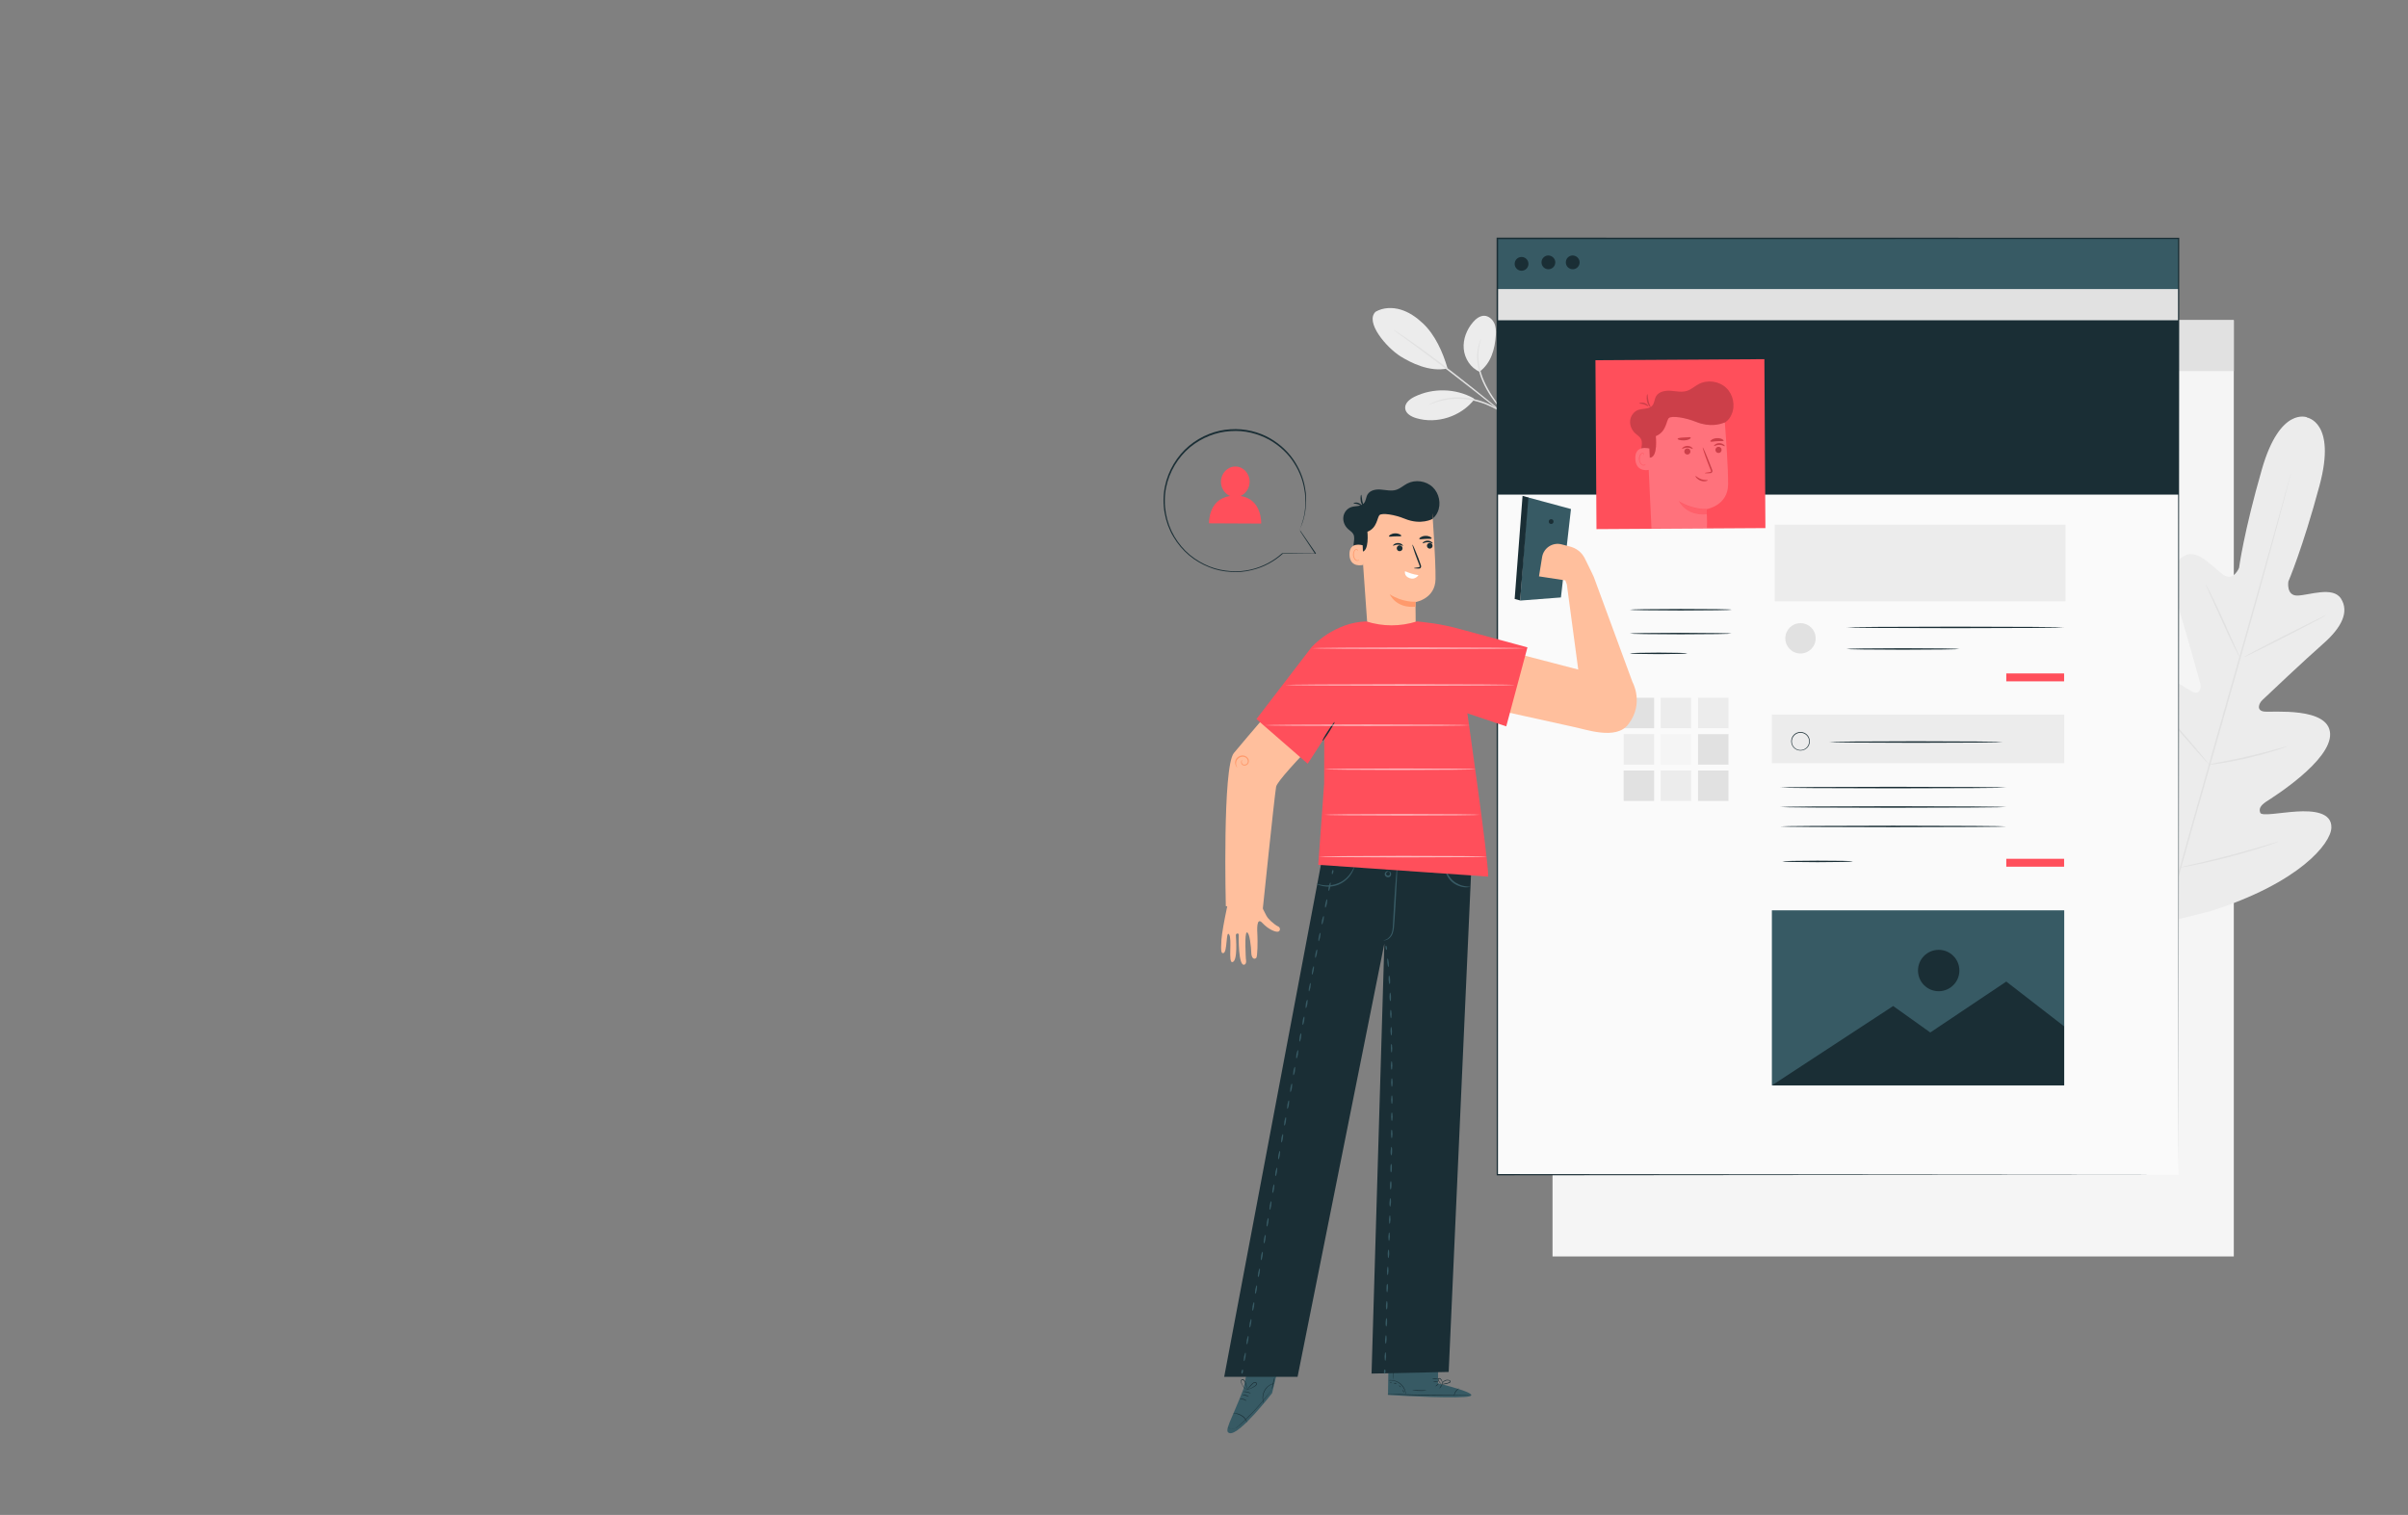 <?xml version="1.0" encoding="utf-8"?>
<!-- Generator: Adobe Illustrator 25.0.1, SVG Export Plug-In . SVG Version: 6.00 Build 0)  -->
<svg version="1.1" id="Layer_1" xmlns="http://www.w3.org/2000/svg" xmlns:xlink="http://www.w3.org/1999/xlink" x="0px" y="0px"
	 viewBox="0 0 1920 1208" style="enable-background:new 0 0 1920 1208;" xml:space="preserve">
<rect x="0" y="0" width="1920" height="1208" fill="#808080" stroke="none"/>
<style type="text/css">
	.st0{fill:#F5F5F5;}
	.st1{fill:#E1E1E1;}
	.st2{fill:#ECECEC;}
	.st3{fill:#1A2E35;}
	.st4{fill:#FF4F5B;}
	.st5{fill:#FAFAFA;}
	.st6{fill:#375A64;}
	.st7{opacity:0.2;}
	.st8{opacity:0.1;fill:#FFFFFF;}
	.st9{opacity:0.2;fill:#FFFFFF;}
	.st10{fill:#FFBF9D;}
	.st11{fill:#FF9A6C;}
	.st12{fill:#FFFFFF;}
	.st13{opacity:0.6;}
</style>
<g>
	<g>
		<g>
			<rect x="1237.9" y="255.3" class="st0" width="543.2" height="746.6"/>
		</g>
	</g>
	<g>
		<g>
			<rect x="1237.9" y="255.3" class="st1" width="543.2" height="40.6"/>
		</g>
		<g>
			<path class="st0" d="M1262.5,275.6c0,3-2.4,5.5-5.5,5.5c-3,0-5.5-2.4-5.5-5.5c0-3,2.4-5.5,5.5-5.5
				C1260.1,270.2,1262.5,272.6,1262.5,275.6z"/>
		</g>
		<g>
			<path class="st0" d="M1303.4,274.4c0,3-2.4,5.5-5.5,5.5c-3,0-5.5-2.4-5.5-5.5c0-3,2.4-5.5,5.5-5.5
				C1301,269,1303.4,271.4,1303.4,274.4z"/>
		</g>
		<g>
			<path class="st0" d="M1284,274.4c0,3-2.4,5.5-5.5,5.5c-3,0-5.5-2.4-5.5-5.5c0-3,2.4-5.5,5.5-5.5
				C1281.5,269,1284,271.4,1284,274.4z"/>
		</g>
	</g>
</g>
<g>
	<path class="st2" d="M1839.6,332.8c0,0-21.6-9-36.1,41.4c-14.5,50.4-18.2,78.6-18.2,78.6s-4.3,10.8-12.1,5.8
		c-7.8-5-20.3-21.1-30.9-15.7c-11,5.6-12.3,19.3-6.4,38c5.9,18.7,17.4,60,18.4,63.8c1,3.7-0.1,9.6-5.9,7c-5.9-2.6-42.1-30-54.1-12
		c-12,18,13,67.3,15.7,72.7c2.6,5.4,2,8.1-0.5,10.1c-2.4,1.9-13.8-8.4-24.4-15.8c-10.6-7.4-24.3-14.1-30.3-3.1s-1,50.6,48.6,107
		l24.7,24.6l34-8.5c71.5-22.7,96.3-54.1,96.8-66.6c0.5-12.5-14.7-13.8-27.6-13c-12.9,0.8-28,3.9-29.1,1c-1.1-2.9-0.3-5.5,4.8-8.9
		c5.1-3.3,51.9-32.6,50.9-54.2c-1-21.6-46.2-16.8-52.6-17.6c-6.4-0.8-4.2-6.5-1.5-9.1c2.8-2.7,34-32.2,48.7-45.1
		c14.7-12.9,20.7-25.4,14.1-35.8c-6.3-10.1-25.3-2.8-34.6-2.5c-9.3,0.3-7.4-11.2-7.4-11.2s11.3-26.1,24.9-76.7
		c13.6-50.7-10.2-54.1-10.2-54.1"/>
	<g>
		<path class="st1" d="M1826.5,377.9c0,0-0.1,0.4-0.2,1.1c-0.2,0.8-0.4,1.8-0.8,3.1c-0.7,2.8-1.8,6.8-3.1,12
			c-2.7,10.4-6.8,25.5-11.8,44.1c-10.1,37.2-24.5,88.4-40.6,144.9c-16.1,56.5-30.7,107.7-41,144.9c-5.1,18.5-9.3,33.5-12.2,44
			c-1.4,5.1-2.6,9.2-3.3,11.9c-0.4,1.3-0.7,2.4-0.9,3.1c-0.2,0.7-0.3,1-0.3,1s0.1-0.4,0.2-1.1c0.2-0.8,0.4-1.8,0.8-3.1
			c0.7-2.8,1.8-6.8,3.1-12c2.7-10.4,6.8-25.5,11.8-44.1c10.1-37.2,24.5-88.4,40.6-145c16.1-56.5,30.6-107.7,41-144.8
			c5.1-18.5,9.3-33.5,12.2-44c1.4-5.1,2.6-9.2,3.3-12c0.4-1.3,0.7-2.4,0.9-3.1C1826.4,378.2,1826.5,377.9,1826.5,377.9z"/>
	</g>
	<g>
		<path class="st1" d="M1758.7,466.1c0.1,0,0.5,0.7,1.3,2.1c0.8,1.4,1.9,3.5,3.2,6.1c2.6,5.2,6,12.4,9.7,20.5
			c3.5,7.9,6.7,15.1,9.2,20.7c1.1,2.4,2,4.5,2.8,6.2c0.7,1.5,1,2.3,0.9,2.3c-0.1,0-0.5-0.7-1.3-2.1c-0.8-1.4-1.9-3.5-3.2-6.1
			c-2.6-5.2-5.9-12.5-9.5-20.5c-3.6-7.9-6.8-15-9.3-20.6c-1.1-2.4-2.1-4.5-2.8-6.2C1758.9,467,1758.6,466.1,1758.7,466.1z"/>
	</g>
	<g>
		<path class="st1" d="M1789.1,524c-0.1-0.3,14.4-8,32.6-17.3c18.2-9.2,33-16.5,33.1-16.2c0.1,0.3-14.4,8-32.6,17.3
			C1804.1,517,1789.3,524.3,1789.1,524z"/>
	</g>
	<g>
		<path class="st1" d="M1760.4,609.7c0-0.1,0.9-0.3,2.5-0.6c1.9-0.4,4.2-0.8,6.9-1.3c5.8-1.1,13.8-2.7,22.6-4.7
			c8.8-2,16.6-4.1,22.3-5.7c2.7-0.7,4.9-1.3,6.7-1.8c1.6-0.4,2.5-0.6,2.5-0.5c0,0.1-0.8,0.4-2.4,1c-1.6,0.6-3.8,1.3-6.6,2.2
			c-5.6,1.8-13.5,4-22.3,6.1c-8.8,2.1-16.8,3.5-22.7,4.4c-2.9,0.4-5.3,0.8-6.9,0.9C1761.4,609.7,1760.5,609.8,1760.4,609.7z"/>
	</g>
	<g>
		<path class="st1" d="M1721.4,563.4c0.1-0.1,0.7,0.5,1.7,1.6c1.1,1.1,2.5,2.7,4.4,4.8c3.7,4.1,8.6,9.7,14.1,16
			c5.5,6.3,10.3,12.1,13.8,16.3c1.7,2.1,3.1,3.8,4.1,5c0.9,1.2,1.4,1.9,1.4,1.9c-0.1,0.1-0.7-0.5-1.7-1.6c-1.1-1.1-2.5-2.7-4.4-4.8
			c-3.7-4.1-8.6-9.7-14.1-16c-5.4-6.3-10.3-12-13.8-16.2c-1.7-2.1-3.1-3.8-4.1-5S1721.3,563.4,1721.4,563.4z"/>
	</g>
	<g>
		<path class="st1" d="M1686.5,635.8c0.1-0.1,0.8,0.7,2.2,2.1c1.5,1.6,3.4,3.7,5.6,6.1c4.7,5.2,11.2,12.4,18.2,20.4
			c7.1,8,13.4,15.3,18,20.6c2.1,2.5,3.9,4.7,5.3,6.3c1.2,1.5,1.9,2.4,1.8,2.4c-0.1,0.1-0.8-0.7-2.2-2.1c-1.5-1.6-3.4-3.7-5.6-6.1
			c-4.7-5.2-11.2-12.4-18.2-20.4c-7.1-8-13.4-15.3-17.9-20.6c-2.1-2.5-3.9-4.7-5.3-6.3C1687.1,636.7,1686.4,635.9,1686.5,635.8z"/>
	</g>
	<g>
		<path class="st1" d="M1736.8,692.1c0-0.1,1.1-0.4,3.1-0.9c2.3-0.5,5.2-1.2,8.6-2c7.3-1.7,17.4-4,28.4-6.9
			c11.1-2.9,21-5.8,28.2-7.9c3.4-1,6.3-1.8,8.5-2.5c2-0.6,3.1-0.9,3.2-0.8c0,0.1-1.1,0.5-3,1.2c-2,0.7-4.8,1.7-8.4,2.9
			c-7.1,2.3-17.1,5.3-28.1,8.2c-11.1,2.9-21.2,5.1-28.6,6.6c-3.7,0.7-6.7,1.3-8.7,1.6C1738,692,1736.8,692.2,1736.8,692.1z"/>
	</g>
</g>
<g>
	<path class="st2" d="M1096.8,248.6c6-3.5,13.5-3.7,20.1-1.7c6.6,2,12.5,6.1,17.5,10.8c9.8,9.1,16.1,23.2,19.8,36.1
		c-14.5,3.2-29.8-4.9-37.3-9.5C1105.2,277,1088.2,256.7,1096.8,248.6"/>
	<path class="st2" d="M1179.7,296.4c-7.1-3-11.9-10.5-12.6-18.2c-0.7-7.7,2.4-15.5,7.4-21.3c2.3-2.7,5.5-5.2,9-5.1
		c3.3,0.1,6.3,2.6,7.8,5.6c1.5,3,1.6,6.5,1.4,9.8C1191.9,278.6,1188.9,289.5,1179.7,296.4"/>
	<g>
		<path class="st1" d="M1202.5,332.9c-0.1,0.1-0.8-0.6-2-1.9c-1.2-1.3-2.9-3.2-4.9-5.7c-4-4.9-9.4-12-13.3-20.8
			c-4-8.9-5.1-18-4.3-24.3c0.4-3.2,1.1-5.7,1.7-7.3c0.6-1.7,1.1-2.5,1.2-2.5c0.2,0.1-1.5,3.7-2,9.9c-0.6,6.2,0.6,15,4.5,23.7
			c3.9,8.7,9.1,15.8,12.9,20.8c1.8,2.3,3.4,4.3,4.6,5.9C1202,332.1,1202.6,332.9,1202.5,332.9z"/>
	</g>
	<g>
		<path class="st1" d="M1111.1,262.9c0,0,0.4,0.2,1,0.6c0.8,0.5,1.7,1.1,2.8,1.8c2.5,1.6,6,4,10.3,7c8.6,6,20.3,14.6,33,24.4
			c12.7,9.8,24,18.9,32.1,25.6c3.9,3.3,7.2,6,9.6,8c1,0.9,1.9,1.6,2.6,2.2c0.6,0.5,0.9,0.8,0.8,0.8c0,0-0.4-0.2-1-0.6
			c-0.7-0.5-1.6-1.2-2.7-2c-2.5-1.9-5.8-4.5-9.8-7.7c-8.2-6.5-19.6-15.5-32.3-25.3c-12.7-9.8-24.3-18.4-32.8-24.6
			c-4.1-3-7.5-5.5-10-7.3c-1.1-0.8-2-1.5-2.7-2C1111.4,263.2,1111.1,263,1111.1,262.9z"/>
	</g>
	<path class="st2" d="M1174.8,317.5c-14.3-7.9-32.4-8.3-47-1.1c-3.7,1.8-7.7,5-7.4,9.1c0.3,4.2,4.7,6.7,8.7,7.9
		c16.6,5,35.9-1.3,46.5-15"/>
	<g>
		<path class="st1" d="M1138.9,323c0-0.1,0.8-0.5,2.3-1.3c0.8-0.4,1.7-0.9,2.9-1.3c1.1-0.4,2.4-1,3.9-1.4c1.5-0.5,3.1-0.9,4.9-1.2
			c1.8-0.4,3.7-0.6,5.8-0.8c4.1-0.3,8.6-0.1,13.3,0.6c4.7,0.8,9,2.1,12.8,3.6c3.8,1.6,7,3.3,9.6,5c1.3,0.8,2.4,1.7,3.4,2.4
			c1,0.7,1.8,1.4,2.4,2c1.3,1.1,2,1.8,1.9,1.9c-0.2,0.2-3-2.4-8.2-5.5c-2.6-1.6-5.9-3.2-9.6-4.7c-3.8-1.4-8-2.7-12.6-3.5
			c-4.6-0.7-9-0.9-13-0.7c-2,0.2-3.9,0.3-5.7,0.7c-1.8,0.2-3.4,0.7-4.9,1C1142.3,321.4,1139,323.2,1138.9,323z"/>
	</g>
</g>
<g>
	<path class="st3" d="M1036.3,422.5c0,0,0.3,0.4,0.9,1.2c0.6,0.9,1.4,2.1,2.5,3.6c2.2,3.2,5.4,7.9,9.5,13.8c0.1,0.1,0.1,0.3-0.1,0.4
		c0,0-0.1,0-0.2,0c-7.1,0-15.9,0-26.1,0l-0.3,0c-0.2,0-0.3-0.1-0.3-0.3c0-0.1,0-0.1,0.1-0.2l0,0l0.6,0.5c-6.4,5.8-15,10.9-25.3,13.2
		c-5.1,1.2-10.6,1.8-16.3,1.3c-5.6-0.3-11.5-1.4-17.1-3.7c-5.6-2.2-11.1-5.3-16-9.4c-4.9-4.1-9.2-9.1-12.6-14.9
		c-6.8-11.4-9.6-25.9-6.8-39.9c2.6-13,9.8-24.7,19.4-32.7c9.7-8,21.5-12.5,32.9-13.1c11.5-0.8,22.5,2.1,31.4,7.1
		c8.9,5.1,15.8,12,20.3,19.4c4.6,7.4,7.1,15,8,21.8c0.1,0.8,0.2,1.7,0.4,2.5c0.1,0.8,0.1,1.6,0.1,2.4c0,1.6,0.2,3.1,0.1,4.6
		c-0.1,2.9-0.4,5.6-0.7,8c-0.8,4.8-2,8.3-2.9,10.7c-0.5,1.2-0.9,2.1-1.1,2.6C1036.5,422.2,1036.3,422.5,1036.3,422.5
		c0,0,0.1-0.3,0.3-0.9c0.2-0.6,0.6-1.5,1-2.7c0.8-2.4,2-6,2.7-10.7c0.3-2.4,0.6-5,0.6-7.9c0-1.5-0.1-3-0.2-4.5
		c-0.1-0.8-0.1-1.6-0.2-2.4c-0.1-0.8-0.3-1.6-0.4-2.5c-1-6.7-3.5-14.2-8.1-21.4c-4.5-7.3-11.4-14-20.1-18.9
		c-8.8-4.8-19.5-7.7-30.8-6.8c-11.3,0.6-22.8,5.1-32.3,12.9c-9.4,7.9-16.4,19.3-19,32c-2.7,13.7,0,27.9,6.6,39.1
		c3.3,5.6,7.5,10.6,12.3,14.6c4.8,4,10.2,7.1,15.7,9.3c5.5,2.2,11.2,3.3,16.8,3.7c5.6,0.5,11-0.1,16-1.2
		c10.1-2.3,18.6-7.2,24.9-12.9c0.2-0.1,0.4-0.1,0.6,0c0.1,0.1,0.1,0.3,0,0.5l0,0l-0.6-0.5c0.6-0.2,0.9-0.1,1.2-0.2l1,0
		c0.6,0,1.3,0,1.9,0c1.2,0,2.5,0,3.7,0c2.4,0,4.7,0,6.9,0.1c4.4,0.1,8.4,0.1,12,0.1l-0.2,0.4c-4-6.1-7.1-10.8-9.3-14.1
		c-1-1.6-1.8-2.8-2.4-3.7C1036.6,422.9,1036.3,422.5,1036.3,422.5z"/>
</g>
<g>
	<path class="st4" d="M989.1,395.5c4.2-1.8,7.2-6.1,7.3-11.3c0-6.7-5.1-12.2-11.4-12.2c-6.3,0-11.4,5.4-11.5,12.1
		c0,5.2,3,9.6,7.3,11.4c-17.6,2.6-16.8,21.8-16.8,21.8l41.6,0.2C1005.6,417.5,1006.5,398.1,989.1,395.5z"/>
</g>
<g>
	<g>
		<g>
			<rect x="1194" y="190.1" class="st5" width="543.2" height="746.6"/>
		</g>
	</g>
	<g>
		<g>
			<rect x="1412.8" y="569.8" class="st2" width="233.1" height="38.8"/>
		</g>
		<g>
			<path class="st3" d="M1435.6,598.5c-4.1,0-7.4-3.3-7.4-7.4c0-4.1,3.3-7.4,7.4-7.4c4.1,0,7.4,3.3,7.4,7.4
				C1443.1,595.2,1439.7,598.5,1435.6,598.5z M1435.6,584.3c-3.8,0-6.9,3.1-6.9,6.9c0,3.8,3.1,6.9,6.9,6.9c3.8,0,6.9-3.1,6.9-6.9
				C1442.5,587.3,1439.4,584.3,1435.6,584.3z"/>
		</g>
		<g>
			<g>
				<path class="st3" d="M1596.8,591.7c0,0.3-31,0.6-69.1,0.6c-38.2,0-69.1-0.3-69.1-0.6c0-0.3,31-0.6,69.1-0.6
					C1565.8,591.1,1596.8,591.4,1596.8,591.7z"/>
			</g>
		</g>
	</g>
	<g>
		<g>
			<rect x="1194" y="255.2" class="st3" width="543.2" height="139.2"/>
		</g>
		<g>
			<rect x="1194" y="190.1" class="st6" width="543.2" height="40.6"/>
		</g>
		<g>
			<circle class="st3" cx="1213.2" cy="210.4" r="5.5"/>
		</g>
		<g>
			<path class="st3" d="M1259.5,209.2c0,3-2.4,5.5-5.5,5.5c-3,0-5.5-2.4-5.5-5.5c0-3,2.4-5.5,5.5-5.5
				C1257,203.8,1259.5,206.2,1259.5,209.2z"/>
		</g>
		<g>
			<path class="st3" d="M1240.1,209.2c0,3-2.4,5.5-5.5,5.5c-3,0-5.5-2.4-5.5-5.5c0-3,2.4-5.5,5.5-5.5
				C1237.6,203.8,1240.1,206.2,1240.1,209.2z"/>
		</g>
		<g>
			<rect x="1194" y="230.7" class="st1" width="543.2" height="24.5"/>
		</g>
		<g>
			<g>
				<path class="st3" d="M1380.7,486.2c0,0.3-18.2,0.6-40.6,0.6c-22.4,0-40.6-0.3-40.6-0.6c0-0.3,18.2-0.6,40.6-0.6
					C1362.5,485.6,1380.7,485.8,1380.7,486.2z"/>
			</g>
		</g>
		<g>
			<g>
				<path class="st3" d="M1380.7,505.2c0,0.3-18.2,0.6-40.6,0.6c-22.4,0-40.6-0.3-40.6-0.6c0-0.3,18.2-0.6,40.6-0.6
					C1362.5,504.7,1380.7,504.9,1380.7,505.2z"/>
			</g>
		</g>
		<g>
			<g>
				<path class="st3" d="M1345.5,521c0,0.3-10.3,0.6-23,0.6c-12.7,0-23-0.3-23-0.6c0-0.3,10.3-0.6,23-0.6
					C1335.2,520.4,1345.5,520.7,1345.5,521z"/>
			</g>
		</g>
		<g>
			<rect x="1415.1" y="418.4" class="st2" width="231.8" height="61.1"/>
		</g>
		<g>
			<path class="st1" d="M1447.7,509c0,6.7-5.4,12.1-12.1,12.1s-12.1-5.4-12.1-12.1s5.4-12.1,12.1-12.1S1447.7,502.3,1447.7,509z"/>
		</g>
		<g>
			<g>
				<path class="st3" d="M1645.8,500.3c0,0.3-38.8,0.6-86.7,0.6c-47.9,0-86.7-0.3-86.7-0.6c0-0.3,38.8-0.6,86.7-0.6
					C1607,499.7,1645.8,500,1645.8,500.3z"/>
			</g>
		</g>
		<g>
			<g>
				<path class="st3" d="M1562.3,517.5c0,0.3-20.1,0.6-45,0.6c-24.8,0-45-0.3-45-0.6c0-0.3,20.1-0.6,45-0.6
					C1542.2,516.9,1562.3,517.2,1562.3,517.5z"/>
			</g>
		</g>
		<g>
			<rect x="1599.7" y="537" class="st4" width="46.1" height="6.3"/>
		</g>
		<g>
			<rect x="1599.7" y="684.8" class="st4" width="46.1" height="6.3"/>
		</g>
		<g>
			<g>
				<path class="st3" d="M1599.7,628c0,0.3-40.4,0.6-90.2,0.6c-49.8,0-90.2-0.3-90.2-0.6c0-0.3,40.4-0.6,90.2-0.6
					C1559.3,627.4,1599.7,627.7,1599.7,628z"/>
			</g>
		</g>
		<g>
			<g>
				<path class="st3" d="M1599.7,643.5c0,0.3-40.4,0.6-90.2,0.6c-49.8,0-90.2-0.3-90.2-0.6s40.4-0.6,90.2-0.6
					C1559.3,642.9,1599.7,643.2,1599.7,643.5z"/>
			</g>
		</g>
		<g>
			<g>
				<path class="st3" d="M1599.7,659c0,0.3-40.4,0.6-90.2,0.6c-49.8,0-90.2-0.3-90.2-0.6c0-0.3,40.4-0.6,90.2-0.6
					C1559.3,658.4,1599.7,658.7,1599.7,659z"/>
			</g>
		</g>
		<g>
			<g>
				<path class="st3" d="M1477.3,686.9c0,0.3-12.6,0.6-28.1,0.6c-15.5,0-28.1-0.3-28.1-0.6c0-0.3,12.6-0.6,28.1-0.6
					C1464.7,686.3,1477.3,686.5,1477.3,686.9z"/>
			</g>
		</g>
		<g>
			<rect x="1412.8" y="725.9" class="st6" width="233.1" height="139.5"/>
		</g>
		<g>
			<polygon class="st3" points="1412.8,865.5 1509.5,802.2 1539.1,823.3 1599.7,782.7 1645.8,818.4 1645.8,865.5 			"/>
		</g>
		<g>
			<circle class="st3" cx="1545.8" cy="773.9" r="16.5"/>
		</g>
		<g>
			<rect x="1294.6" y="556.4" class="st1" width="24.3" height="24.3"/>
		</g>
		<g>
			<rect x="1324.1" y="556.4" class="st2" width="24.3" height="24.3"/>
		</g>
		<g>
			<rect x="1353.9" y="556.4" class="st2" width="24.3" height="24.3"/>
		</g>
		<g>
			<rect x="1294.6" y="585.4" class="st2" width="24.3" height="24.3"/>
		</g>
		<g>
			<rect x="1324.1" y="585.4" class="st0" width="24.3" height="24.3"/>
		</g>
		<g>
			<rect x="1353.9" y="585.4" class="st1" width="24.3" height="24.3"/>
		</g>
		<g>
			<rect x="1294.6" y="614.4" class="st1" width="24.3" height="24.3"/>
		</g>
		<g>
			<rect x="1324.1" y="614.4" class="st2" width="24.3" height="24.3"/>
		</g>
		<g>
			<rect x="1353.9" y="614.4" class="st1" width="24.3" height="24.3"/>
		</g>
	</g>
	<g>
		
			<rect x="1272.5" y="286.8" transform="matrix(1 -6.111097e-03 6.111097e-03 1 -2.139 8.195)" class="st4" width="134.7" height="134.7"/>
		<path class="st7" d="M1368.4,357.1c-0.9,1-0.8,2.6,0.2,3.5c1,0.9,2.6,0.8,3.5-0.2s0.8-2.6-0.2-3.5
			C1370.9,356,1369.3,356.1,1368.4,357.1z"/>
		<path class="st7" d="M1374.3,354.5c-0.7-0.6-2-1.1-3.4-1.1c-1.5,0-2.7,0.5-3.4,1.1c-0.7,0.6-1,1.1-0.9,1.2c0.3,0.3,2-1,4.3-0.9
			c2.3,0,4,1.3,4.3,1C1375.3,355.6,1375.1,355,1374.3,354.5z"/>
		<path class="st7" d="M1346.7,357.9c-1.2-0.7-2.7-0.3-3.4,0.8c-0.7,1.2-0.3,2.7,0.8,3.4c1.2,0.7,2.7,0.3,3.4-0.8
			C1348.2,360.2,1347.8,358.6,1346.7,357.9z"/>
		<path class="st7" d="M1348.9,356.7c-0.7-0.6-2-1.1-3.4-1.1c-1.5,0-2.7,0.5-3.4,1.1c-0.7,0.6-1,1.1-0.9,1.2c0.3,0.3,2-1,4.3-0.9
			c2.3,0,4,1.3,4.3,1C1349.8,357.8,1349.6,357.3,1348.9,356.7z"/>
		<path class="st7" d="M1363.1,368.9c-2.6-6.8-5-12.2-5.3-12c-0.3,0.1,1.5,5.7,4.1,12.5c0.7,1.6,1.3,3.2,1.9,4.8
			c0.3,0.7,0.6,1.4,0.5,1.8c0,0.3-0.5,0.5-1.1,0.5c-2.4,0.3-3.8,0.6-3.8,0.8c0,0.2,1.5,0.2,3.9,0.1c0.3,0,0.6,0,1-0.1
			c0.4-0.1,0.9-0.5,1.1-1c0.3-1-0.1-1.8-0.4-2.5C1364.3,372.1,1363.7,370.5,1363.1,368.9z"/>
		<path class="st8" d="M1338.6,399.8c0,0,5.3,12.2,22.3,10.6l0-2.4l0-1.8l0-0.2C1360.8,406,1350,406.9,1338.6,399.8z"/>
		<path class="st9" d="M1375.3,336.9c-0.1,0-0.2,0.1-0.2,0.1l-0.1-0.1c-3.2,1.4-11.6,3.9-22.5-0.5c-9.2-3.7-19.6-5-21.8-3.1
			c-2.1,2-1.9,11.1-10.4,14.4c0,0,1.9,16.9-4.7,17.2c0,0,0,0,0,0c0,0-0.1,0.1-0.1,0.1c-0.2-3.8-0.3-7.4-0.3-7.4
			c-0.1,0-0.6-0.2-1.4-0.3c-1.3-0.2-3.2-0.3-5,0.2c-2.7,0.7-5.1,2.9-4.9,8.4c0.4,9.2,7.6,9.4,10.7,8.8l2.2,46.8l44.2-0.3
			c0.2-3.6,0.1-6.1,0-9.3l-0.1-1.7c-17,1.6-22.3-10.6-22.3-10.6c11.5,7.1,22.2,6.2,22.2,6.2l0,0.2c0.3-0.1,17-2.9,17.1-19.8
			C1378,373.7,1376.2,348.8,1375.3,336.9z M1311.8,370.8c-0.3,0.3-1,0.6-1.8,0.4c-1.7-0.4-3-2.6-3.2-4.9c-0.1-1.2,0.2-2.3,0.6-3.3
			c0.4-0.9,1.2-1.8,2-1.9c0.4-0.1,0.8,0,1.1,0.3c0.3,0.2,0.4,0.5,0.5,0.7c0.1,0.5-0.1,0.7-0.1,0.7c-0.1,0,0-0.3-0.2-0.6
			c-0.2-0.3-0.6-0.7-1.2-0.5c-0.6,0.1-1.1,0.7-1.5,1.6c-0.3,0.8-0.5,1.9-0.5,2.9c0.1,2.1,1.2,4,2.5,4.4c0.6,0.2,1.2,0.1,1.5-0.1
			c0.3-0.2,0.5-0.4,0.5-0.3C1312.2,370.2,1312.1,370.5,1311.8,370.8z M1368.9,349.4c3.3-0.2,5.7,1.5,5.4,2c-0.3,0.6-2.5,0.2-5.3,0.4
			c-2.7,0.1-4.9,0.8-5.3,0.2C1363.4,351.4,1365.6,349.5,1368.9,349.4z M1337.6,349.9c0-0.7,2.4-1,5.2-1.1c1,0,2-0.1,3.5-0.2
			c0.9,0,1.5-0.1,1.7,0.2c0.2,0.3-0.2,0.9-1.2,1.4c-0.9,0.5-2.4,0.9-3.9,0.9C1339.9,351.3,1337.6,350.5,1337.6,349.9z M1347.5,361.3
			c-0.7,1.2-2.2,1.5-3.4,0.8c-1.2-0.7-1.5-2.2-0.8-3.4c0.7-1.2,2.2-1.5,3.4-0.8C1347.8,358.6,1348.2,360.2,1347.5,361.3z
			 M1349.7,357.9c-0.3,0.3-1.9-1-4.3-1c-2.3,0-4,1.2-4.3,0.9c-0.1-0.1,0.1-0.7,0.9-1.2c0.7-0.6,2-1.1,3.4-1.1c1.5,0,2.7,0.6,3.4,1.1
			C1349.6,357.3,1349.8,357.8,1349.7,357.9z M1356.1,383.3c-3.1-1.1-4.5-3.5-4.2-3.7c0.3-0.2,1.9,1.6,4.6,2.5c2.7,1,5.1,0.5,5.2,0.8
			C1361.9,383.2,1359.2,384.4,1356.1,383.3z M1365.2,376.2c-0.2,0.5-0.6,0.9-1.1,1c-0.4,0.1-0.8,0.1-1,0.1c-2.4,0.1-3.9,0.1-3.9-0.1
			c0-0.2,1.4-0.5,3.8-0.8c0.6-0.1,1.1-0.2,1.1-0.5c0.1-0.4-0.1-1-0.5-1.8c-0.6-1.5-1.2-3.1-1.9-4.8c-2.6-6.8-4.4-12.4-4.1-12.5
			c0.3-0.1,2.7,5.3,5.3,12c0.6,1.7,1.2,3.2,1.8,4.8C1365.1,374.4,1365.5,375.2,1365.2,376.2z M1372.1,360.4c-0.9,1-2.5,1.1-3.5,0.2
			c-1-0.9-1.1-2.5-0.2-3.5c0.9-1,2.5-1.1,3.5-0.2C1372.9,357.8,1373,359.4,1372.1,360.4z M1375.2,355.7c-0.3,0.3-1.9-1-4.3-1
			c-2.3,0-4,1.2-4.3,0.9c-0.1-0.1,0.1-0.7,0.9-1.2c0.7-0.6,2-1.1,3.4-1.1c1.5,0,2.7,0.6,3.4,1.1
			C1375.1,355,1375.3,355.6,1375.2,355.7z"/>
		<path class="st8" d="M1310.1,370.6c-1.2-0.4-2.4-2.3-2.5-4.4c-0.1-1.1,0.1-2.1,0.5-2.9c0.3-0.9,0.9-1.5,1.5-1.6
			c0.6-0.2,1.1,0.2,1.2,0.5c0.2,0.3,0.1,0.6,0.2,0.6c0,0,0.2-0.2,0.1-0.7c-0.1-0.2-0.2-0.5-0.5-0.7c-0.3-0.2-0.7-0.3-1.1-0.3
			c-0.9,0.1-1.7,1-2,1.9c-0.4,0.9-0.7,2.1-0.6,3.3c0.2,2.3,1.4,4.5,3.2,4.9c0.8,0.2,1.5-0.1,1.8-0.4c0.3-0.3,0.4-0.6,0.4-0.6
			c-0.1,0-0.2,0.1-0.5,0.3C1311.3,370.7,1310.7,370.8,1310.1,370.6z"/>
		<path class="st7" d="M1314.3,323.9c0.3-0.2-0.9-1.9-3.2-2.6c-2.3-0.7-4.3,0.1-4.1,0.4c0.1,0.3,1.8,0.1,3.8,0.8
			C1312.7,323,1314,324.2,1314.3,323.9z"/>
		<path class="st7" d="M1316.1,324.5c0-0.5-1.2-2.4-1.7-4.9c-0.6-2.8-0.5-5.3-0.9-5.3c-0.3,0-0.9,2.4-0.3,5.5
			c0.5,2.7,2.1,4.5,2.6,4.8c0.1,0,0.2,0.1,0.2,0C1316.1,324.6,1316.1,324.5,1316.1,324.5z"/>
		<path class="st7" d="M1369,351.8c2.7-0.2,5,0.3,5.3-0.4c0.3-0.6-2-2.2-5.4-2c-3.3,0.2-5.5,2-5.1,2.6
			C1364.1,352.5,1366.3,351.9,1369,351.8z"/>
		<path class="st7" d="M1343,351.2c1.5-0.1,2.9-0.4,3.9-0.9c1-0.5,1.4-1.2,1.2-1.4c-0.2-0.3-0.8-0.2-1.7-0.2
			c-1.5,0.1-2.6,0.1-3.5,0.2c-2.8,0.1-5.2,0.4-5.2,1.1C1337.6,350.5,1339.9,351.3,1343,351.2z"/>
		<path class="st7" d="M1351.9,379.6c-0.3,0.1,1.1,2.6,4.2,3.7c3.1,1.1,5.7,0,5.6-0.3c-0.1-0.3-2.5,0.2-5.2-0.8
			C1353.8,381.3,1352.2,379.4,1351.9,379.6z"/>
		<path class="st7" d="M1376.3,309.2c-5.8-5.4-15-6.6-21.9-2.9c-3.2,1.7-5.9,4.3-9.4,5.4c-4.1,1.3-8.6,0.2-12.9-0.1
			c-4.3-0.3-9.4,0.6-11.6,4.3c-1.4,2.4-1.3,5.6-3.2,7.7c-0.3,0.4-0.7,0.7-1.1,0.9c0,0.1,0,0.1,0,0.1c0,0-0.1,0-0.2,0
			c-2.7,1.6-6.5,1.2-9.6,2.2c-3.6,1.2-6.2,4.8-6.6,8.5c-0.4,3.8,1.2,7.6,4,10.2c1.6,1.5,3.6,2.6,4.6,4.5c1.2,2.3,0.7,5,0.3,7.6
			c1.8-0.5,3.7-0.4,5-0.2c0.8,0.1,1.3,0.3,1.4,0.3c0,0,0.2,3.6,0.3,7.4c0,0,0.1-0.1,0.1-0.1c0,0,0,0,0,0c6.7-0.3,4.7-17.2,4.7-17.2
			c8.5-3.4,8.3-12.5,10.4-14.4c2.1-2,12.6-0.6,21.8,3.1c10.9,4.4,19.3,1.8,22.5,0.5l0.1,0.1c0.1,0,0.2-0.1,0.2-0.1
			c0.2-0.1,0.4-0.2,0.6-0.4c0.3-0.2,0.5-0.3,0.5-0.3l0-0.1c1.9-1.3,3.3-3.3,4.2-5.4C1383.9,323.7,1382,314.5,1376.3,309.2z"/>
	</g>
	<g>
		<g>
			<path class="st3" d="M1736.6,190.1l0.5,0.5c-163.7,0-348.4,0-543.1,0.1h-0.1l0.6-0.6c0,279-0.1,537.3-0.1,746.6l-0.5-0.5
				c329.4,0.3,539.2,0.5,543.2,0.5c-4,0-213.8,0.2-543.2,0.5l-0.5,0v-0.5c0-209.3-0.1-467.6-0.1-746.6v-0.6h0.6h0.1
				c194.8,0,379.5,0,543.1,0.1h0.5l0,0.5c-0.3,441.7-0.5,741.8-0.5,746.6"/>
		</g>
	</g>
</g>
<g>
	<g>
		<g>
			<g>
				<path class="st10" d="M1001.8,712.9l3,6.3c0,0,1.2,4.1,4.8,10.7c0.9,1.7,2.2,3.2,3.6,4.5c1.8,1.6,4.2,3.6,5.8,4.3
					c2.1,0.8,2,3.8,0.1,4.2c-2,0.5-7.7-1.7-12.6-7c-4.9-5.2-4.1,6-3.9,10.1c0.2,4.1,0.2,16.8-1,17.9c-1.8,1.6-3.8-0.1-3.9-4.2
					c-0.1-4.2-1.3-16.4-3.5-16.2c-2.1,0.2-0.8,21.1-0.8,21.1s1,4.4-1.5,4.7c-4.5,0.6-4.3-21.7-4.2-23.9c0.1-1.5-2.3-1.3-2.3,0.3
					c0,1.6,1.8,20.8-2.8,21.5c-3.5,0.5,0-18.4-2.6-22.1c-2.6-3.8-1.2,14.6-4.6,14.9c-1.3,0.1-2.2,0-1.5-10.6
					c0.8-10.9,7.6-40.1,7.6-40.1l20.4,3.8"/>
			</g>
		</g>
		<g>
			<path class="st10" d="M1083.2,556.6c0,0-64.3,62.7-65.7,70.8c-1.4,8.1-10.7,98.1-10.7,98.1l-29.4-2.9c0,0-2.8-110.9,6.4-122.1
				s45.8-53.7,45.8-53.7L1083.2,556.6z"/>
		</g>
		<g>
			<g>
				<path class="st11" d="M986.5,612.1c0,0-0.4-0.2-0.8-0.9c-0.4-0.7-0.9-1.8-0.9-3.2c0-1.4,0.7-3.3,2.3-4.4c1.5-1.2,4-1.7,6.1-0.6
					c1,0.5,1.9,1.4,2.3,2.4c0.4,1,0.4,2.2-0.1,3.1c-0.9,2-3.3,2.4-4.6,1.6c-1.4-0.9-1.4-2.4-1.1-3.2c0.3-0.8,0.8-1,0.8-1
					c0.1,0.1-0.3,0.4-0.4,1.1c-0.1,0.6,0,1.9,1.1,2.5c1,0.6,2.9,0.1,3.5-1.3c0.3-0.7,0.3-1.6,0-2.4c-0.3-0.8-1-1.5-1.8-1.9
					c-1.7-0.9-3.7-0.5-5.1,0.5c-1.4,1-2.1,2.4-2.2,3.7C985.3,610.7,986.7,612,986.5,612.1z"/>
			</g>
		</g>
	</g>
	<g>
		<g>
			<path class="st6" d="M1218.2,396.6c-0.4,1.2-6.1,82.3-6.1,82.3l32.5-2.5l8-70.5L1218.2,396.6z"/>
			<polygon class="st3" points="1212.1,478.8 1207.7,477.6 1214,395.4 1218.7,396.7 			"/>
			<circle class="st3" cx="1236.8" cy="415.9" r="1.9"/>
		</g>
		<path class="st10" d="M1201.1,519l57.3,14.9l-9.1-67.9l0,0l-1.2-3.2l-21-3.2l2.5-15.5c1.3-7.3,8.5-11.9,15.6-10
			c2.3,0.6,4.7,1.3,6.9,1.8c4.9,1.3,9.1,4.6,11.4,9.1c4,7.8,7.9,16.3,7.5,15.6l0,0l0,0l30.7,83.4c0,0,9.5,16.9-3.4,33.6
			c-9.9,12.9-33.8,3.9-45.1,1.7l-73.4-16.2L1201.1,519z"/>
		<g>
			<g>
				<g>
					<path class="st3" d="M1086.7,436.2c0.5,1.3,0.1,2.9-0.9,3.8c-1,0.9-2.6,1.2-3.9,0.7c-2.4-1.1-2.9-4.3-2.6-6.9
						c0.3-2.6,1-5.4-0.2-7.8c-0.9-1.8-2.8-2.8-4.3-4.2c-2.6-2.4-4.1-6-3.7-9.5c0.4-3.5,2.8-6.7,6.2-7.9c3.4-1.2,7.7-0.3,10.1-3
						c1.8-1.9,1.7-4.9,3-7.1c2.1-3.5,6.7-4.3,10.8-3.9c4,0.3,8.1,1.4,12,0.2c3.2-1,5.8-3.4,8.8-5c6.5-3.4,15-2.2,20.3,2.8
						c5.3,5,7,13.5,3.9,20.1c-1.1,2.4-2.8,4.6-5.2,5.7"/>
					<g>
						<g>
							<g>
								<g>
									<path class="st10" d="M1090.7,504.7l38-3c0.2-4.4-0.1-21.6-0.1-21.6s15.8-2.5,16-18.3c0.2-15.8-2.5-52.1-2.5-52.1l0,0
										c-18.3-7.9-39.4-5.2-55.2,6.9l-2.3,1.8L1090.7,504.7z"/>
								</g>
								<g>
									<g>
										<path class="st3" d="M1138.5,436.9c-0.9-0.9-1-2.3-0.2-3.2c0.9-0.9,2.3-1,3.2-0.2c0.9,0.9,1,2.3,0.2,3.2
											C1140.8,437.7,1139.4,437.7,1138.5,436.9z"/>
									</g>
									<g>
										<g>
											<path class="st3" d="M1142.3,433.3c-0.2,0.3-1.8-0.9-4-0.9c-2.2,0-3.8,1.1-4,0.8c-0.1-0.1,0.1-0.6,0.8-1.1
												c0.7-0.5,1.8-1,3.2-1c1.4,0,2.5,0.5,3.2,1.1C1142.2,432.6,1142.4,433.1,1142.3,433.3z"/>
										</g>
									</g>
								</g>
								<g>
									<g>
										<path class="st3" d="M1117.2,435.2c1.1,0.7,1.4,2.1,0.8,3.2c-0.7,1.1-2.1,1.4-3.2,0.8c-1.1-0.7-1.4-2.1-0.8-3.2
											C1114.7,434.8,1116.1,434.5,1117.2,435.2z"/>
									</g>
									<g>
										<g>
											<path class="st3" d="M1118.7,435.2c-0.2,0.3-1.8-0.9-4-0.9c-2.2,0-3.8,1.1-4,0.8c-0.1-0.1,0.1-0.6,0.8-1.1
												c0.7-0.5,1.8-1,3.2-1c1.4,0,2.5,0.5,3.2,1.1C1118.5,434.6,1118.8,435.1,1118.7,435.2z"/>
										</g>
									</g>
								</g>
								<g>
									<g>
										<path class="st3" d="M1127.4,453.1c0-0.2,1.3-0.4,3.5-0.7c0.6-0.1,1-0.2,1.1-0.5c0.1-0.3-0.1-1-0.4-1.6
											c-0.6-1.4-1.1-2.9-1.7-4.4c-2.4-6.3-4-11.5-3.7-11.6c0.3-0.1,2.5,4.9,4.9,11.2c0.6,1.5,1.1,3,1.6,4.5
											c0.2,0.7,0.6,1.4,0.3,2.4c-0.2,0.5-0.6,0.8-1,0.9c-0.4,0.1-0.7,0.1-1,0.1C1128.8,453.3,1127.4,453.3,1127.4,453.1z"/>
									</g>
								</g>
								<g>
									<path class="st12" d="M1120.3,455.5c2.8,1.1,6.3,2.6,10.7,3.1c0,0-2.5,4.1-7.1,2.4C1119.2,459.3,1120.3,455.5,1120.3,455.5
										z"/>
								</g>
								<g>
									<path class="st11" d="M1128.7,479.8c0,0-10,0.8-20.6-5.9c0,0,4.9,11.4,20.6,9.9L1128.7,479.8z"/>
								</g>
							</g>
						</g>
					</g>
					<path class="st3" d="M1142.4,413.7c0,0-9.2,5.3-22.2,0c-8.5-3.5-18.2-4.8-20.2-3c-2,1.8-1.8,10.3-9.7,13.3c0,0,1.7,16.1-4.7,16
						c-6.5-0.1-4.3-25.3-4.3-25.3l15.1-8.8l16.9-4.5l16.3,1.1l12.7,2.5V413.7z"/>
					<g>
						<g>
							<path class="st10" d="M1086.5,434.8c-0.3-0.1-10.9-3.2-10.5,7.6c0.3,10.8,11.1,8.2,11.1,7.9
								C1087.2,450,1086.5,434.8,1086.5,434.8z"/>
						</g>
						<g>
							<g>
								<path class="st11" d="M1083.7,446.3c0,0-0.2,0.1-0.5,0.3c-0.3,0.2-0.8,0.3-1.4,0.1c-1.2-0.4-2.2-2.2-2.3-4.1
									c-0.1-1,0.1-1.9,0.4-2.7c0.3-0.8,0.8-1.4,1.4-1.5c0.6-0.2,1,0.2,1.1,0.5c0.2,0.3,0.1,0.5,0.2,0.5c0,0,0.2-0.2,0.1-0.6
									c-0.1-0.2-0.2-0.5-0.4-0.7c-0.3-0.2-0.7-0.3-1-0.2c-0.8,0.1-1.6,0.9-1.9,1.7c-0.4,0.9-0.6,1.9-0.6,3
									c0.1,2.2,1.3,4.2,2.9,4.6c0.8,0.2,1.4-0.1,1.7-0.3C1083.7,446.6,1083.8,446.4,1083.7,446.3z"/>
							</g>
						</g>
					</g>
					<g>
						<path class="st3" d="M1079.2,401.4c-0.1-0.3,1.7-1.1,3.8-0.4c2.2,0.7,3.2,2.3,2.9,2.5c-0.3,0.2-1.5-0.8-3.3-1.4
							C1080.9,401.5,1079.3,401.7,1079.2,401.4z"/>
					</g>
					<g>
						<path class="st3" d="M1085.3,394.5c0.4,0,0.4,2.3,0.9,4.9c0.5,2.6,1.7,4.5,1.4,4.7c-0.2,0.2-2-1.5-2.6-4.4
							C1084.5,396.8,1085.1,394.5,1085.3,394.5z"/>
					</g>
					<g>
						<path class="st3" d="M1131.7,429.7c-0.4-0.5,1.7-2.3,4.8-2.4c3.1-0.1,5.3,1.4,5,2c-0.3,0.6-2.4,0.3-4.9,0.4
							C1134.1,429.8,1132,430.3,1131.7,429.7z"/>
					</g>
					<g>
						<path class="st3" d="M1107.5,427.7c-0.4-0.5,1.7-2.3,4.8-2.4c3.1-0.1,5.3,1.4,5,2c-0.3,0.6-2.4,0.3-4.9,0.4
							C1109.9,427.7,1107.8,428.3,1107.5,427.7z"/>
					</g>
				</g>
				<g>
					<path class="st6" d="M1018.1,1095.1l-3.8,15.8c0,0-25.9,33.6-33.8,31.9c-5.2-1.1,1.2-9.8,11-35.3l2.1-10.5L1018.1,1095.1z"/>
					<g>
						<path class="st3" d="M979.4,1137.9c0.1-0.1,0.3,0.7,1.4,1.3c1.1,0.6,3.1,0.7,4.9-0.7c3.5-2.8,8.1-7.2,12.9-12.2
							c4.8-5,8.8-9.9,11.6-13.4c1.3-1.6,2.4-3,3.3-4.3c0.3-0.4,0.6-0.8,0.9-1.2c0.2-0.3,0.3-0.4,0.3-0.4c0,0-0.1,0.2-0.3,0.4
							c-0.3,0.4-0.5,0.8-0.8,1.2c-0.7,1-1.8,2.5-3.2,4.4c-2.8,3.6-6.8,8.5-11.6,13.5c-4.8,5-9.4,9.4-13,12.1c-1,0.6-2,1-2.9,1.1
							c-0.9,0-1.7-0.2-2.3-0.5c-0.6-0.3-0.9-0.7-1.1-1C979.5,1138.1,979.4,1137.9,979.4,1137.9z"/>
					</g>
					<g>
						<path class="st3" d="M983.1,1127.1c0,0,0.8-0.3,2.1-0.2c1.3,0.1,3.1,0.6,4.9,1.7c1.8,1,3,2.5,3.5,3.7c0.6,1.2,0.6,2.1,0.6,2.1
							c-0.1,0-0.2-0.8-0.9-1.9c-0.6-1.1-1.8-2.5-3.5-3.5c-1.7-1-3.4-1.6-4.7-1.8C983.9,1127,983.1,1127.2,983.1,1127.1z"/>
					</g>
					<g>
						<path class="st3" d="M1007.6,1119.2c0,0-0.1-0.3-0.3-0.8c-0.2-0.5-0.4-1.2-0.5-2.2c-0.3-1.8-0.1-4.6,1.2-7.2
							c1.3-2.6,3.5-4.3,5.2-5.1c0.9-0.4,1.6-0.6,2.1-0.7c0.5-0.1,0.8-0.1,0.8,0c0,0.1-1.2,0.2-2.8,1c-1.6,0.8-3.7,2.5-4.9,5
							c-1.3,2.5-1.5,5.1-1.3,6.9C1007.3,1118.1,1007.7,1119.2,1007.6,1119.2z"/>
					</g>
					<g>
						<path class="st3" d="M1016.4,1097.8c0.1,0-0.5,2.3-0.9,5c-0.5,2.8-1.2,5-1.4,5c-0.1,0,0.4-2.3,0.9-5.1
							C1015.5,1100,1016.3,1097.8,1016.4,1097.8z"/>
					</g>
					<g>
						<path class="st3" d="M991.1,1109.8c0-0.1,1.5-0.4,3.3,0c1.8,0.4,3.1,1.3,3,1.4c-0.1,0.1-1.4-0.6-3.1-1
							C992.5,1109.8,991.1,1109.9,991.1,1109.8z"/>
					</g>
					<g>
						<path class="st3" d="M990.5,1112.5c0-0.1,1.2-0.5,2.8-0.1c1.6,0.4,2.5,1.3,2.4,1.4c-0.1,0.1-1.1-0.6-2.6-0.9
							C991.8,1112.5,990.5,1112.6,990.5,1112.5z"/>
					</g>
					<g>
						<path class="st3" d="M988.5,1115.9c-0.1-0.1,1.2-0.8,2.9-0.4c1.7,0.4,2.6,1.5,2.4,1.6c-0.1,0.1-1-0.8-2.6-1.1
							C989.7,1115.6,988.5,1116,988.5,1115.9z"/>
					</g>
					<g>
						<path class="st3" d="M992.8,1108.6c0-0.1,1.2-0.3,3-1c0.9-0.4,2-0.8,3.1-1.5c0.6-0.3,1.1-0.7,1.7-1.1c0.5-0.4,1.1-1,1.1-1.6
							c0-0.6-0.8-0.9-1.4-0.8c-0.6,0.1-1.1,0.6-1.6,1.1c-1,0.9-1.8,1.8-2.4,2.5c-1.3,1.5-2.1,2.5-2.1,2.4c0,0,0.1-0.3,0.4-0.8
							c0.3-0.5,0.8-1.1,1.4-1.9c0.6-0.8,1.4-1.7,2.4-2.6c0.5-0.4,1-1,1.8-1.2c0.7-0.2,1.9,0.2,2,1.2c0,1-0.7,1.5-1.3,2
							c-0.6,0.4-1.2,0.8-1.8,1.1c-1.2,0.6-2.3,1.1-3.2,1.4c-0.9,0.3-1.7,0.5-2.3,0.6C993.2,1108.6,992.8,1108.7,992.8,1108.6z"/>
					</g>
					<g>
						<path class="st3" d="M994.2,1108.3c-0.1,0-0.2-1.1-0.5-2.9c-0.2-0.9-0.4-1.9-0.9-3c-0.2-0.5-0.6-1.1-1-1.5
							c-0.4-0.4-1-0.8-1.5-0.5c-0.5,0.3-0.5,1-0.5,1.6c0.1,0.6,0.3,1.2,0.5,1.7c0.5,1.1,1.1,1.9,1.7,2.6
							C993.3,1107.6,994.2,1108.2,994.2,1108.3c0,0-0.3-0.1-0.7-0.4c-0.4-0.3-1-0.8-1.6-1.4c-0.6-0.7-1.3-1.5-1.8-2.7
							c-0.3-0.6-0.5-1.2-0.6-1.9c-0.1-0.6-0.1-1.6,0.7-2c0.8-0.4,1.6,0.2,2,0.7c0.5,0.5,0.8,1.1,1,1.7c0.5,1.1,0.7,2.2,0.8,3.1
							c0.1,0.9,0.1,1.6,0.2,2.1C994.2,1108,994.2,1108.3,994.2,1108.3z"/>
					</g>
				</g>
				<g>
					<g>
						<g>
							<g>
								<g>
									<path class="st6" d="M1146.6,1103.1l0.1-21.1l-39.5-0.5l-0.5,30.8l2.4,0.2c10.9,0.7,55.4,3,62.7,0.9
										C1180.1,1111.1,1146.6,1103.1,1146.6,1103.1z"/>
								</g>
							</g>
						</g>
						<g>
							<g>
								<g>
									<path class="st3" d="M1106.2,1111.5c0,0,0.2,0,0.7,0.1c0.6,0,1.2,0.1,1.9,0.1c1.9,0.1,4.3,0.2,7.2,0.4
										c6.1,0.3,14.4,0.6,23.7,0.7c9.3,0.1,17.6,0.1,23.7-0.1c2.8-0.1,5.2-0.2,7.2-0.2c0.7,0,1.4-0.1,2-0.1c0.4,0,0.7,0,0.7-0.1
										c0,0-0.2,0-0.7,0c-0.6,0-1.2,0-2,0c-2,0-4.4,0-7.2,0.1c-6.1,0-14.4,0.1-23.7-0.1c-9.3-0.1-17.6-0.4-23.7-0.6
										c-2.8-0.1-5.2-0.2-7.2-0.2c-0.7,0-1.4,0-2-0.1C1106.4,1111.5,1106.2,1111.5,1106.2,1111.5z"/>
								</g>
							</g>
						</g>
						<g>
							<g>
								<g>
									<path class="st3" d="M1159.4,1113.2c0.1,0,0.3-1.7,1.4-3.4c1.1-1.7,2.6-2.6,2.5-2.7c0-0.1-1.7,0.6-2.9,2.5
										C1159.2,1111.4,1159.3,1113.3,1159.4,1113.2z"/>
								</g>
							</g>
						</g>
						<g>
							<g>
								<g>
									<path class="st3" d="M1147.8,1107.2c0.1,0.1,0.7-0.6,1.3-1.5c0.6-0.9,1-1.7,0.9-1.8c-0.1-0.1-0.7,0.6-1.3,1.5
										C1148.1,1106.3,1147.7,1107.1,1147.8,1107.2z"/>
								</g>
							</g>
						</g>
						<g>
							<g>
								<g>
									<path class="st3" d="M1144.6,1105.5c0.1,0.1,0.7-0.3,1.4-0.9c0.7-0.6,1.2-1.2,1.1-1.3c-0.1-0.1-0.7,0.3-1.4,0.9
										C1145,1104.8,1144.5,1105.4,1144.6,1105.5z"/>
								</g>
							</g>
						</g>
						<g>
							<g>
								<g>
									<path class="st3" d="M1142.7,1101.7c0,0.1,0.9,0.3,2.1,0.3c1.1,0,2.1-0.1,2.1-0.2c0-0.1-0.9-0.3-2.1-0.3
										C1143.6,1101.5,1142.7,1101.6,1142.7,1101.7z"/>
								</g>
							</g>
						</g>
						<g>
							<g>
								<g>
									<path class="st3" d="M1142,1099.1c0,0.1,1,0.6,2.3,0.7c1.3,0.1,2.4-0.2,2.4-0.3c0-0.1-1.1-0.1-2.3-0.2
										C1143.1,1099.2,1142,1098.9,1142,1099.1z"/>
								</g>
							</g>
						</g>
						<g>
							<g>
								<g>
									<path class="st3" d="M1149.2,1103.8c0,0.1,1,0.2,2.5,0c0.8-0.1,1.7-0.3,2.7-0.6c0.5-0.2,1-0.3,1.6-0.6
										c0.3-0.2,0.5-0.4,0.6-0.8c0.1-0.4-0.1-0.8-0.4-1c-2.4-1.3-4.9,0-5.8,1.3c-0.5,0.6-0.7,1.3-0.8,1.7
										c-0.1,0.4-0.1,0.7-0.1,0.7c0.1,0,0.2-1,1.2-2.2c0.5-0.6,1.2-1.1,2.2-1.4c0.9-0.3,2.2-0.3,3,0.2c0.4,0.3,0.2,0.8-0.2,1
										c-0.4,0.3-1,0.4-1.4,0.6c-1,0.3-1.9,0.5-2.6,0.6C1150.2,1103.7,1149.2,1103.7,1149.2,1103.8z"/>
								</g>
							</g>
						</g>
						<g>
							<g>
								<g>
									<path class="st3" d="M1149.8,1103.9c0,0,0.4-0.6,0.3-1.8c-0.1-0.6-0.3-1.2-0.7-1.9c-0.4-0.6-1-1.4-2.1-1.3
										c-0.6,0.1-0.9,0.7-0.8,1.2c0,0.4,0.2,0.8,0.4,1.1c0.4,0.6,0.8,1.2,1.2,1.6c0.8,0.8,1.4,1.1,1.4,1c0-0.1-0.5-0.5-1.2-1.3
										c-0.3-0.4-0.7-0.9-1-1.5c-0.3-0.5-0.6-1.5,0.1-1.6c0.6-0.1,1.3,0.6,1.7,1.1c0.4,0.6,0.6,1.1,0.7,1.7
										C1150,1103.2,1149.8,1103.9,1149.8,1103.9z"/>
								</g>
							</g>
						</g>
						<g>
							<g>
								<g>
									<path class="st3" d="M1107.1,1100.7c0,0.1,1.1-0.1,2.9,0.1c1.8,0.2,4.2,1,6.3,2.7c2.1,1.7,3.3,4,3.9,5.7
										c0.6,1.7,0.6,2.8,0.7,2.8c0,0,0-0.3,0-0.8c0-0.5-0.1-1.3-0.4-2.1c-0.5-1.8-1.7-4.1-3.9-5.9c-2.2-1.8-4.8-2.5-6.6-2.7
										c-0.9-0.1-1.7,0-2.2,0C1107.4,1100.6,1107.1,1100.7,1107.1,1100.7z"/>
								</g>
							</g>
						</g>
						<g>
							<g>
								<g>
									<path class="st3" d="M1111.4,1084.3c-0.1,0-0.3,3.6-0.4,8.1c-0.1,4.5-0.1,8.1,0,8.1c0.1,0,0.3-3.6,0.4-8.1
										C1111.6,1087.9,1111.6,1084.3,1111.4,1084.3z"/>
								</g>
							</g>
						</g>
						<g>
							<g>
								<g>
									<path class="st3" d="M1126.1,1108.5c0,0.1,2.5,0.6,5.8,0.6c3.2,0.1,5.8-0.3,5.8-0.4c0-0.1-2.6,0-5.8-0.1
										C1128.7,1108.6,1126.1,1108.3,1126.1,1108.5z"/>
								</g>
							</g>
						</g>
						<g>
							<g>
								<g>
									<path class="st3" d="M1118.3,1108.4c-0.1,0.1,0.2,0.5,0.5,1.1c0.3,0.6,0.4,1.1,0.5,1.1c0.1,0,0.2-0.6-0.1-1.3
										C1118.9,1108.6,1118.4,1108.3,1118.3,1108.4z"/>
								</g>
							</g>
						</g>
						<g>
							<g>
								<g>
									<path class="st3" d="M1115.5,1104.7c-0.1,0.1,0.2,0.5,0.6,0.9c0.4,0.4,0.8,0.7,0.9,0.6c0.1-0.1-0.2-0.5-0.6-0.9
										C1116,1104.9,1115.6,1104.6,1115.5,1104.7z"/>
								</g>
							</g>
						</g>
						<g>
							<g>
								<g>
									<path class="st3" d="M1111.3,1103c0,0.1,0.6,0.1,1.1,0.3c0.6,0.2,1,0.5,1.1,0.4c0.1-0.1-0.2-0.6-0.9-0.9
										C1111.9,1102.6,1111.3,1102.9,1111.3,1103z"/>
								</g>
							</g>
						</g>
						<g>
							<g>
								<g>
									<path class="st3" d="M1108.4,1102.2c0,0.1,0.2,0.3,0.5,0.5c0.3,0.1,0.6,0.1,0.7,0c0-0.1-0.2-0.3-0.5-0.5
										C1108.7,1102,1108.4,1102,1108.4,1102.2z"/>
								</g>
							</g>
						</g>
					</g>
				</g>
				<g>
					<polyline class="st3" points="1173.5,684.4 1155.1,1094 1093.6,1095.3 1103.8,752.4 1034.6,1097.9 976.1,1097.9 1054.2,684.4 
											"/>
					<g>
						<g>
							<path class="st6" d="M990.8,1092c0.3,0.1,0.5,0.9,0.3,1.8c-0.2,0.9-0.5,1.7-0.9,1.6c-0.3-0.1-0.5-0.9-0.3-1.8
								C990.1,1092.7,990.5,1092,990.8,1092z"/>
						</g>
						<g>
							<path class="st6" d="M993.1,1078.6c0.3,0.1,0.3,1.6,0,3.5c-0.3,1.9-0.8,3.3-1.2,3.3c-0.3-0.1-0.3-1.6,0-3.5
								C992.3,1080,992.8,1078.5,993.1,1078.6z"/>
						</g>
						<g>
							<path class="st6" d="M995.3,1065.2c0.3,0.1,0.3,1.6,0,3.5c-0.3,1.9-0.8,3.3-1.2,3.3c-0.3-0.1-0.3-1.6,0-3.5
								C994.5,1066.6,995,1065.1,995.3,1065.2z"/>
						</g>
						<g>
							<path class="st6" d="M997.6,1051.8c0.3,0.1,0.3,1.6,0,3.5c-0.3,1.9-0.8,3.3-1.2,3.3c-0.3-0.1-0.3-1.6,0-3.5
								C996.8,1053.2,997.3,1051.7,997.6,1051.8z"/>
						</g>
						<g>
							<path class="st6" d="M999.9,1038.4c0.3,0.1,0.3,1.6,0,3.5c-0.3,1.9-0.8,3.3-1.2,3.3c-0.3-0.1-0.3-1.6,0-3.5
								C999,1039.8,999.5,1038.3,999.9,1038.4z"/>
						</g>
						<g>
							<path class="st6" d="M1002.1,1024.9c0.3,0.1,0.3,1.6,0,3.5c-0.3,1.9-0.8,3.3-1.2,3.3c-0.3-0.1-0.3-1.6,0-3.5
								C1001.3,1026.3,1001.8,1024.9,1002.1,1024.9z"/>
						</g>
						<g>
							<path class="st6" d="M1004.4,1011.5c0.3,0.1,0.3,1.6,0,3.5c-0.3,1.9-0.8,3.3-1.2,3.3s-0.3-1.6,0-3.5
								C1003.6,1012.9,1004.1,1011.5,1004.4,1011.5z"/>
						</g>
						<g>
							<path class="st6" d="M1006.7,998.1c0.3,0.1,0.3,1.6,0,3.5c-0.3,1.9-0.8,3.3-1.2,3.3c-0.3-0.1-0.3-1.6,0-3.5
								C1005.8,999.5,1006.4,998.1,1006.7,998.1z"/>
						</g>
						<g>
							<path class="st6" d="M1009,984.7c0.3,0.1,0.3,1.6,0,3.5c-0.3,1.9-0.8,3.3-1.2,3.3c-0.3-0.1-0.3-1.6,0-3.5
								C1008.1,986.1,1008.6,984.6,1009,984.7z"/>
						</g>
						<g>
							<path class="st6" d="M1011.3,971.3c0.3,0.1,0.3,1.6,0,3.5c-0.3,1.9-0.8,3.3-1.2,3.3c-0.3-0.1-0.3-1.6,0-3.5
								C1010.4,972.7,1010.9,971.2,1011.3,971.3z"/>
						</g>
						<g>
							<path class="st6" d="M1013.6,957.9c0.3,0.1,0.3,1.6,0,3.5c-0.3,1.9-0.8,3.3-1.2,3.3c-0.3-0.1-0.3-1.6,0-3.5
								C1012.7,959.3,1013.2,957.8,1013.6,957.9z"/>
						</g>
						<g>
							<path class="st6" d="M1015.9,944.5c0.3,0.1,0.3,1.6,0,3.5c-0.3,1.9-0.8,3.3-1.2,3.3c-0.3-0.1-0.3-1.6,0-3.5
								C1015,945.9,1015.5,944.4,1015.9,944.5z"/>
						</g>
						<g>
							<path class="st6" d="M1018.2,931.1c0.3,0.1,0.3,1.6,0,3.5c-0.3,1.9-0.8,3.3-1.2,3.2c-0.3-0.1-0.3-1.6,0-3.5
								C1017.4,932.5,1017.9,931,1018.2,931.1z"/>
						</g>
						<g>
							<path class="st6" d="M1020.5,917.7c0.3,0.1,0.3,1.6,0,3.5c-0.3,1.9-0.8,3.3-1.2,3.2c-0.3-0.1-0.3-1.6,0-3.5
								C1019.7,919.1,1020.2,917.6,1020.5,917.7z"/>
						</g>
						<g>
							<path class="st6" d="M1022.9,904.3c0.3,0.1,0.3,1.6,0,3.5c-0.3,1.9-0.9,3.3-1.2,3.2c-0.3-0.1-0.3-1.6,0-3.5
								C1022,905.7,1022.6,904.2,1022.9,904.3z"/>
						</g>
						<g>
							<path class="st6" d="M1025.3,890.9c0.3,0.1,0.3,1.6,0,3.5c-0.3,1.9-0.9,3.3-1.2,3.2c-0.3-0.1-0.3-1.6,0-3.5
								C1024.4,892.3,1024.9,890.8,1025.3,890.9z"/>
						</g>
						<g>
							<path class="st6" d="M1027.7,877.5c0.3,0.1,0.3,1.6,0,3.5c-0.3,1.8-0.9,3.3-1.2,3.2c-0.3-0.1-0.3-1.6,0-3.5
								C1026.8,878.9,1027.3,877.4,1027.7,877.5z"/>
						</g>
						<g>
							<path class="st6" d="M1030.1,864.1c0.3,0.1,0.3,1.6,0,3.5c-0.3,1.8-0.9,3.3-1.2,3.2c-0.3-0.1-0.3-1.6,0-3.5
								C1029.2,865.5,1029.7,864,1030.1,864.1z"/>
						</g>
						<g>
							<path class="st6" d="M1032.5,850.7c0.3,0.1,0.3,1.6,0,3.5c-0.3,1.8-0.9,3.3-1.2,3.2c-0.3-0.1-0.3-1.6,0-3.5
								C1031.6,852.1,1032.2,850.6,1032.5,850.7z"/>
						</g>
						<g>
							<path class="st6" d="M1034.9,837.3c0.3,0.1,0.3,1.6,0,3.5c-0.3,1.8-0.9,3.3-1.2,3.2c-0.3-0.1-0.3-1.6,0-3.5
								C1034.1,838.7,1034.6,837.3,1034.9,837.3z"/>
						</g>
						<g>
							<path class="st6" d="M1037.4,823.9c0.3,0.1,0.3,1.6,0,3.5c-0.3,1.8-0.9,3.3-1.2,3.2c-0.3-0.1-0.3-1.6,0-3.5
								C1036.5,825.3,1037.1,823.9,1037.4,823.9z"/>
						</g>
						<g>
							<path class="st6" d="M1039.9,810.6c0.3,0.1,0.3,1.6,0,3.5c-0.3,1.8-0.9,3.3-1.2,3.2c-0.3-0.1-0.3-1.6,0-3.5
								C1039,811.9,1039.6,810.5,1039.9,810.6z"/>
						</g>
						<g>
							<path class="st6" d="M1042.4,797.2c0.3,0.1,0.3,1.6,0,3.5c-0.3,1.8-0.9,3.3-1.2,3.2c-0.3-0.1-0.3-1.6,0-3.5
								C1041.5,798.6,1042.1,797.1,1042.4,797.2z"/>
						</g>
						<g>
							<path class="st6" d="M1044.9,783.8c0.3,0.1,0.3,1.6,0,3.5c-0.4,1.8-0.9,3.3-1.2,3.2c-0.3-0.1-0.3-1.6,0.1-3.5
								C1044.1,785.2,1044.6,783.8,1044.9,783.8z"/>
						</g>
						<g>
							<path class="st6" d="M1047.5,770.5c0.3,0.1,0.3,1.6-0.1,3.5c-0.4,1.8-0.9,3.3-1.2,3.2c-0.3-0.1-0.3-1.6,0.1-3.5
								C1046.6,771.8,1047.2,770.4,1047.5,770.5z"/>
						</g>
						<g>
							<path class="st6" d="M1050.1,757.1c0.3,0.1,0.3,1.6-0.1,3.5c-0.4,1.8-0.9,3.3-1.2,3.2c-0.3-0.1-0.3-1.6,0.1-3.5
								C1049.2,758.5,1049.8,757,1050.1,757.1z"/>
						</g>
						<g>
							<path class="st6" d="M1052.7,743.8c0.3,0.1,0.3,1.6-0.1,3.5c-0.4,1.8-0.9,3.3-1.2,3.2c-0.3-0.1-0.3-1.6,0.1-3.5
								C1051.8,745.1,1052.4,743.7,1052.7,743.8z"/>
						</g>
						<g>
							<path class="st6" d="M1055.4,730.4c0.3,0.1,0.3,1.6-0.1,3.5c-0.4,1.8-0.9,3.3-1.3,3.2c-0.3-0.1-0.3-1.6,0.1-3.5
								C1054.5,731.8,1055.1,730.3,1055.4,730.4z"/>
						</g>
						<g>
							<path class="st6" d="M1058.1,717.1c0.3,0.1,0.3,1.6-0.1,3.5c-0.4,1.8-0.9,3.3-1.3,3.2c-0.3-0.1-0.3-1.6,0.1-3.5
								C1057.2,718.4,1057.7,717,1058.1,717.1z"/>
						</g>
						<g>
							<path class="st6" d="M1060.8,703.7c0.3,0.1,0.3,1.6-0.1,3.5c-0.4,1.8-0.9,3.3-1.3,3.2c-0.3-0.1-0.3-1.6,0.1-3.5
								C1059.9,705.1,1060.5,703.7,1060.8,703.7z"/>
						</g>
						<g>
							<path class="st6" d="M1062.9,693.7c0.3,0.1,0.4,0.9,0.2,1.8c-0.2,0.9-0.6,1.6-0.9,1.6c-0.3-0.1-0.4-0.9-0.2-1.8
								C1062.1,694.3,1062.5,693.6,1062.9,693.7z"/>
						</g>
					</g>
					<g>
						<g>
							<path class="st6" d="M1104.2,1092c0.3,0,0.6,0.8,0.5,1.7c0,0.9-0.4,1.7-0.7,1.7c-0.3,0-0.6-0.8-0.5-1.7
								C1103.5,1092.7,1103.8,1092,1104.2,1092z"/>
						</g>
						<g>
							<path class="st6" d="M1104.7,1078.3c0.3,0,0.5,1.5,0.5,3.4c-0.1,1.9-0.4,3.4-0.7,3.4c-0.3,0-0.5-1.6-0.5-3.4
								C1104.1,1079.8,1104.4,1078.3,1104.7,1078.3z"/>
						</g>
						<g>
							<path class="st6" d="M1105.1,1064.7c0.3,0,0.6,1.5,0.5,3.4c-0.1,1.9-0.4,3.4-0.7,3.4c-0.3,0-0.6-1.5-0.5-3.4
								C1104.5,1066.2,1104.8,1064.7,1105.1,1064.7z"/>
						</g>
						<g>
							<path class="st6" d="M1105.5,1051c0.3,0,0.6,1.5,0.5,3.4c0,1.9-0.4,3.4-0.7,3.4c-0.3,0-0.6-1.5-0.5-3.4
								C1104.9,1052.5,1105.2,1051,1105.5,1051z"/>
						</g>
						<g>
							<path class="st6" d="M1105.8,1037.4c0.3,0,0.6,1.5,0.5,3.4c0,1.9-0.3,3.4-0.7,3.4c-0.3,0-0.6-1.5-0.5-3.4
								C1105.2,1038.9,1105.5,1037.4,1105.8,1037.4z"/>
						</g>
						<g>
							<path class="st6" d="M1106.2,1023.7c0.3,0,0.6,1.5,0.5,3.4c-0.1,1.9-0.4,3.4-0.7,3.4c-0.3,0-0.6-1.5-0.5-3.4
								C1105.5,1025.2,1105.8,1023.7,1106.2,1023.7z"/>
						</g>
						<g>
							<path class="st6" d="M1106.6,1010c0.3,0,0.5,1.6,0.5,3.4c-0.1,1.9-0.4,3.4-0.7,3.4s-0.5-1.5-0.5-3.4
								C1106,1011.5,1106.3,1010,1106.6,1010z"/>
						</g>
						<g>
							<path class="st6" d="M1107.2,996.4c0.3,0,0.5,1.6,0.5,3.4c-0.1,1.9-0.4,3.4-0.7,3.4c-0.3,0-0.5-1.6-0.5-3.4
								C1106.5,997.9,1106.9,996.4,1107.2,996.4z"/>
						</g>
						<g>
							<path class="st6" d="M1107.7,982.7c0.3,0,0.5,1.6,0.5,3.4c-0.1,1.9-0.4,3.4-0.7,3.4c-0.3,0-0.5-1.6-0.5-3.4
								C1107.1,984.2,1107.4,982.7,1107.7,982.7z"/>
						</g>
						<g>
							<path class="st6" d="M1108.2,969.1c0.3,0,0.5,1.5,0.5,3.4c-0.1,1.9-0.4,3.4-0.7,3.4c-0.3,0-0.5-1.5-0.5-3.4
								C1107.6,970.6,1107.9,969.1,1108.2,969.1z"/>
						</g>
						<g>
							<path class="st6" d="M1108.6,955.4c0.3,0,0.6,1.5,0.5,3.4c-0.1,1.9-0.4,3.4-0.7,3.4c-0.3,0-0.6-1.5-0.5-3.4
								C1108,956.9,1108.3,955.4,1108.6,955.4z"/>
						</g>
						<g>
							<path class="st6" d="M1109,941.8c0.3,0,0.6,1.5,0.5,3.4c0,1.9-0.4,3.4-0.7,3.4c-0.3,0-0.6-1.5-0.5-3.4
								C1108.3,943.3,1108.6,941.8,1109,941.8z"/>
						</g>
						<g>
							<path class="st6" d="M1109.3,928.1c0.3,0,0.6,1.5,0.5,3.4c0,1.9-0.3,3.4-0.7,3.4c-0.3,0-0.6-1.5-0.5-3.4
								C1108.6,929.6,1108.9,928.1,1109.3,928.1z"/>
						</g>
						<g>
							<path class="st6" d="M1109.5,914.5c0.3,0,0.6,1.5,0.5,3.4c0,1.9-0.3,3.4-0.7,3.4c-0.3,0-0.6-1.5-0.5-3.4
								C1108.9,916,1109.2,914.5,1109.5,914.5z"/>
						</g>
						<g>
							<path class="st6" d="M1109.7,900.8c0.3,0,0.6,1.5,0.6,3.4c0,1.9-0.3,3.4-0.6,3.4c-0.3,0-0.6-1.5-0.6-3.4
								C1109.1,902.3,1109.3,900.8,1109.7,900.8z"/>
						</g>
						<g>
							<path class="st6" d="M1109.8,887.1c0.3,0,0.6,1.5,0.6,3.4c0,1.9-0.3,3.4-0.6,3.4c-0.3,0-0.6-1.5-0.6-3.4
								C1109.2,888.7,1109.4,887.1,1109.8,887.1z"/>
						</g>
						<g>
							<path class="st6" d="M1109.8,873.5c0.3,0,0.6,1.5,0.6,3.4c0,1.9-0.3,3.4-0.6,3.4c-0.3,0-0.6-1.5-0.6-3.4
								C1109.2,875,1109.5,873.5,1109.8,873.5z"/>
						</g>
						<g>
							<path class="st6" d="M1109.8,859.8c0.3,0,0.6,1.5,0.6,3.4c0,1.9-0.3,3.4-0.6,3.4c-0.3,0-0.6-1.5-0.6-3.4
								C1109.2,861.4,1109.4,859.8,1109.8,859.8z"/>
						</g>
						<g>
							<path class="st6" d="M1109.6,846.2c0.3,0,0.6,1.5,0.6,3.4c0,1.9-0.2,3.4-0.6,3.4c-0.3,0-0.6-1.5-0.6-3.4
								C1109.1,847.7,1109.3,846.2,1109.6,846.2z"/>
						</g>
						<g>
							<path class="st6" d="M1109.5,832.5c0.3,0,0.6,1.5,0.6,3.4c0,1.9-0.2,3.4-0.5,3.4c-0.3,0-0.6-1.5-0.6-3.4
								C1108.9,834,1109.1,832.5,1109.5,832.5z"/>
						</g>
						<g>
							<path class="st6" d="M1109.2,818.9c0.3,0,0.6,1.5,0.7,3.4c0,1.9-0.2,3.4-0.5,3.4c-0.3,0-0.6-1.5-0.7-3.4
								C1108.7,820.4,1108.9,818.9,1109.2,818.9z"/>
						</g>
						<g>
							<path class="st6" d="M1108.9,805.2c0.3,0,0.6,1.5,0.7,3.4c0,1.9-0.2,3.4-0.5,3.4c-0.3,0-0.6-1.5-0.7-3.4
								C1108.4,806.7,1108.6,805.2,1108.9,805.2z"/>
						</g>
						<g>
							<path class="st6" d="M1108.4,791.5c0.3,0,0.7,1.5,0.7,3.4c0.1,1.9-0.1,3.4-0.5,3.4c-0.3,0-0.7-1.5-0.7-3.4
								C1107.9,793.1,1108.1,791.5,1108.4,791.5z"/>
						</g>
						<g>
							<path class="st6" d="M1107.6,777.9c0.3,0,0.7,1.5,0.8,3.4c0.1,1.9,0,3.4-0.4,3.4c-0.3,0-0.7-1.5-0.8-3.4
								C1107.1,779.5,1107.3,777.9,1107.6,777.9z"/>
						</g>
						<g>
							<path class="st6" d="M1106.4,764.3c0.3,0,0.7,1.5,0.9,3.3c0.2,1.9,0.1,3.4-0.2,3.5c-0.3,0-0.7-1.5-0.9-3.3
								C1106,765.9,1106.1,764.3,1106.4,764.3z"/>
						</g>
						<g>
							<path class="st6" d="M1105.1,754.1c0.3,0,0.7,0.7,0.8,1.6c0.1,0.9,0,1.7-0.3,1.8c-0.3,0-0.7-0.7-0.8-1.6
								C1104.6,755,1104.7,754.2,1105.1,754.1z"/>
						</g>
					</g>
					<g>
						<path class="st6" d="M1114,689.6c0.1,0,0.1,0.9,0.1,2.5c0,1.6-0.1,4-0.2,6.9c-0.3,5.8-0.7,13.8-1.2,22.7
							c-0.3,4.4-0.6,8.6-0.8,12.5c-0.3,3.8-0.4,7.4-1.5,10.2c-1.1,2.9-3.2,4.5-4.8,5.1c-0.8,0.3-1.5,0.4-1.9,0.4
							c-0.4,0-0.7-0.1-0.7-0.1c0-0.1,0.9,0,2.4-0.7c1.4-0.7,3.2-2.3,4.2-4.9c1-2.7,1-6.1,1.2-10c0.2-3.9,0.5-8.1,0.7-12.5
							c0.5-8.8,1.1-16.9,1.6-22.6c0.2-2.9,0.4-5.2,0.6-6.9C1113.8,690.5,1113.9,689.6,1114,689.6z"/>
					</g>
					<g>
						<path class="st6" d="M1107.7,695c0-0.2,1,0,1.4,1.4c0.2,0.6,0.1,1.5-0.5,2.3c-0.6,0.8-1.9,1-2.9,0.6c-1-0.4-1.7-1.4-1.6-2.4
							c0.1-1,0.7-1.6,1.2-2c1.2-0.7,2.1-0.1,2,0c0,0.2-0.8,0-1.5,0.7c-0.3,0.3-0.7,0.8-0.6,1.3c0,0.5,0.4,1,1,1.3
							c0.6,0.2,1.3,0.1,1.6-0.2c0.4-0.4,0.5-0.9,0.5-1.4C1108.2,695.6,1107.6,695.2,1107.7,695z"/>
					</g>
					<g>
						<path class="st6" d="M1049.8,704.7c0.1-0.2,2,0.7,5.2,1.1c3.2,0.5,7.9,0.3,12.5-1.7c4.6-2,7.8-5.4,9.6-8.2
							c1.8-2.7,2.5-4.7,2.7-4.7c0.1,0-0.2,2.1-2,5.1c-1.7,2.9-5,6.6-9.8,8.8c-4.8,2.2-9.8,2.2-13.1,1.5
							C1051.6,706,1049.8,704.8,1049.8,704.7z"/>
					</g>
					<g>
						<path class="st6" d="M1152.1,689.6c0.2,0,0.2,1.7,1,4.2c0.8,2.5,2.5,5.9,5.5,8.5c3,2.6,6.6,3.9,9.2,4.3
							c2.6,0.5,4.3,0.3,4.3,0.5c0,0.1-1.7,0.6-4.4,0.4c-2.7-0.2-6.6-1.4-9.9-4.2c-3.2-2.8-4.9-6.5-5.5-9.2
							C1151.7,691.3,1152,689.6,1152.1,689.6z"/>
					</g>
				</g>
				<g>
					<path class="st4" d="M1186.6,699l-135.5-9.4l4.7-64.8l0.1-36.2l-13.2,20.4l-40.9-35.6l44-57.4l0,0c7.5-7.8,16.3-13.5,26.7-17.3
						c5.1-1.8,10.5-2.9,16.8-3.2v0c13.5,4.2,27,4.2,40.5,0c5.6,0.7,18.4,1.5,36.8,6.8l51.3,13.9l-16.9,63l-31-10.4
						C1169.9,568.8,1186.9,685.9,1186.6,699z"/>
					<g>
						<path class="st3" d="M1054.5,590.7c-0.3-0.2,1.6-3.7,4.3-7.8c2.6-4.1,5-7.3,5.3-7.1c0.3,0.2-1.6,3.6-4.3,7.8
							C1057.2,587.7,1054.8,590.9,1054.5,590.7z"/>
					</g>
				</g>
			</g>
		</g>
	</g>
	<g class="st13">
		<path class="st12" d="M1216,516.9c0,0.3-38,0.6-84.9,0.6c-46.9,0-84.9-0.3-84.9-0.6c0-0.3,38-0.6,84.9-0.6
			C1178,516.3,1216,516.6,1216,516.9z"/>
	</g>
	<g class="st13">
		<path class="st12" d="M1207.8,546.2c0,0.3-41,0.6-91.6,0.6c-50.6,0-91.6-0.3-91.6-0.6c0-0.3,41-0.6,91.6-0.6
			C1166.8,545.6,1207.8,545.8,1207.8,546.2z"/>
	</g>
	<g class="st13">
		<path class="st12" d="M1172.1,578.3c0,0.3-36.7,0.6-82,0.6c-45.3,0-82-0.3-82-0.6c0-0.3,36.7-0.6,82-0.6
			C1135.4,577.7,1172.1,578,1172.1,578.3z"/>
	</g>
	<g class="st13">
		<path class="st12" d="M1176.5,613.4c0,0.3-27,0.6-60.3,0.6c-33.3,0-60.3-0.3-60.3-0.6c0-0.3,27-0.6,60.3-0.6
			C1149.5,612.8,1176.5,613,1176.5,613.4z"/>
	</g>
	<g class="st13">
		<path class="st12" d="M1179.9,649.7c0,0.3-27.7,0.6-61.9,0.6c-34.2,0-61.9-0.3-61.9-0.6c0-0.3,27.7-0.6,61.9-0.6
			C1152.2,649.1,1179.9,649.4,1179.9,649.7z"/>
	</g>
	<g class="st13">
		<path class="st12" d="M1185.5,683.1c0,0.3-30,0.6-67,0.6c-37,0-67-0.3-67-0.6s30-0.6,67-0.6
			C1155.5,682.5,1185.5,682.7,1185.5,683.1z"/>
	</g>
</g>
</svg>
